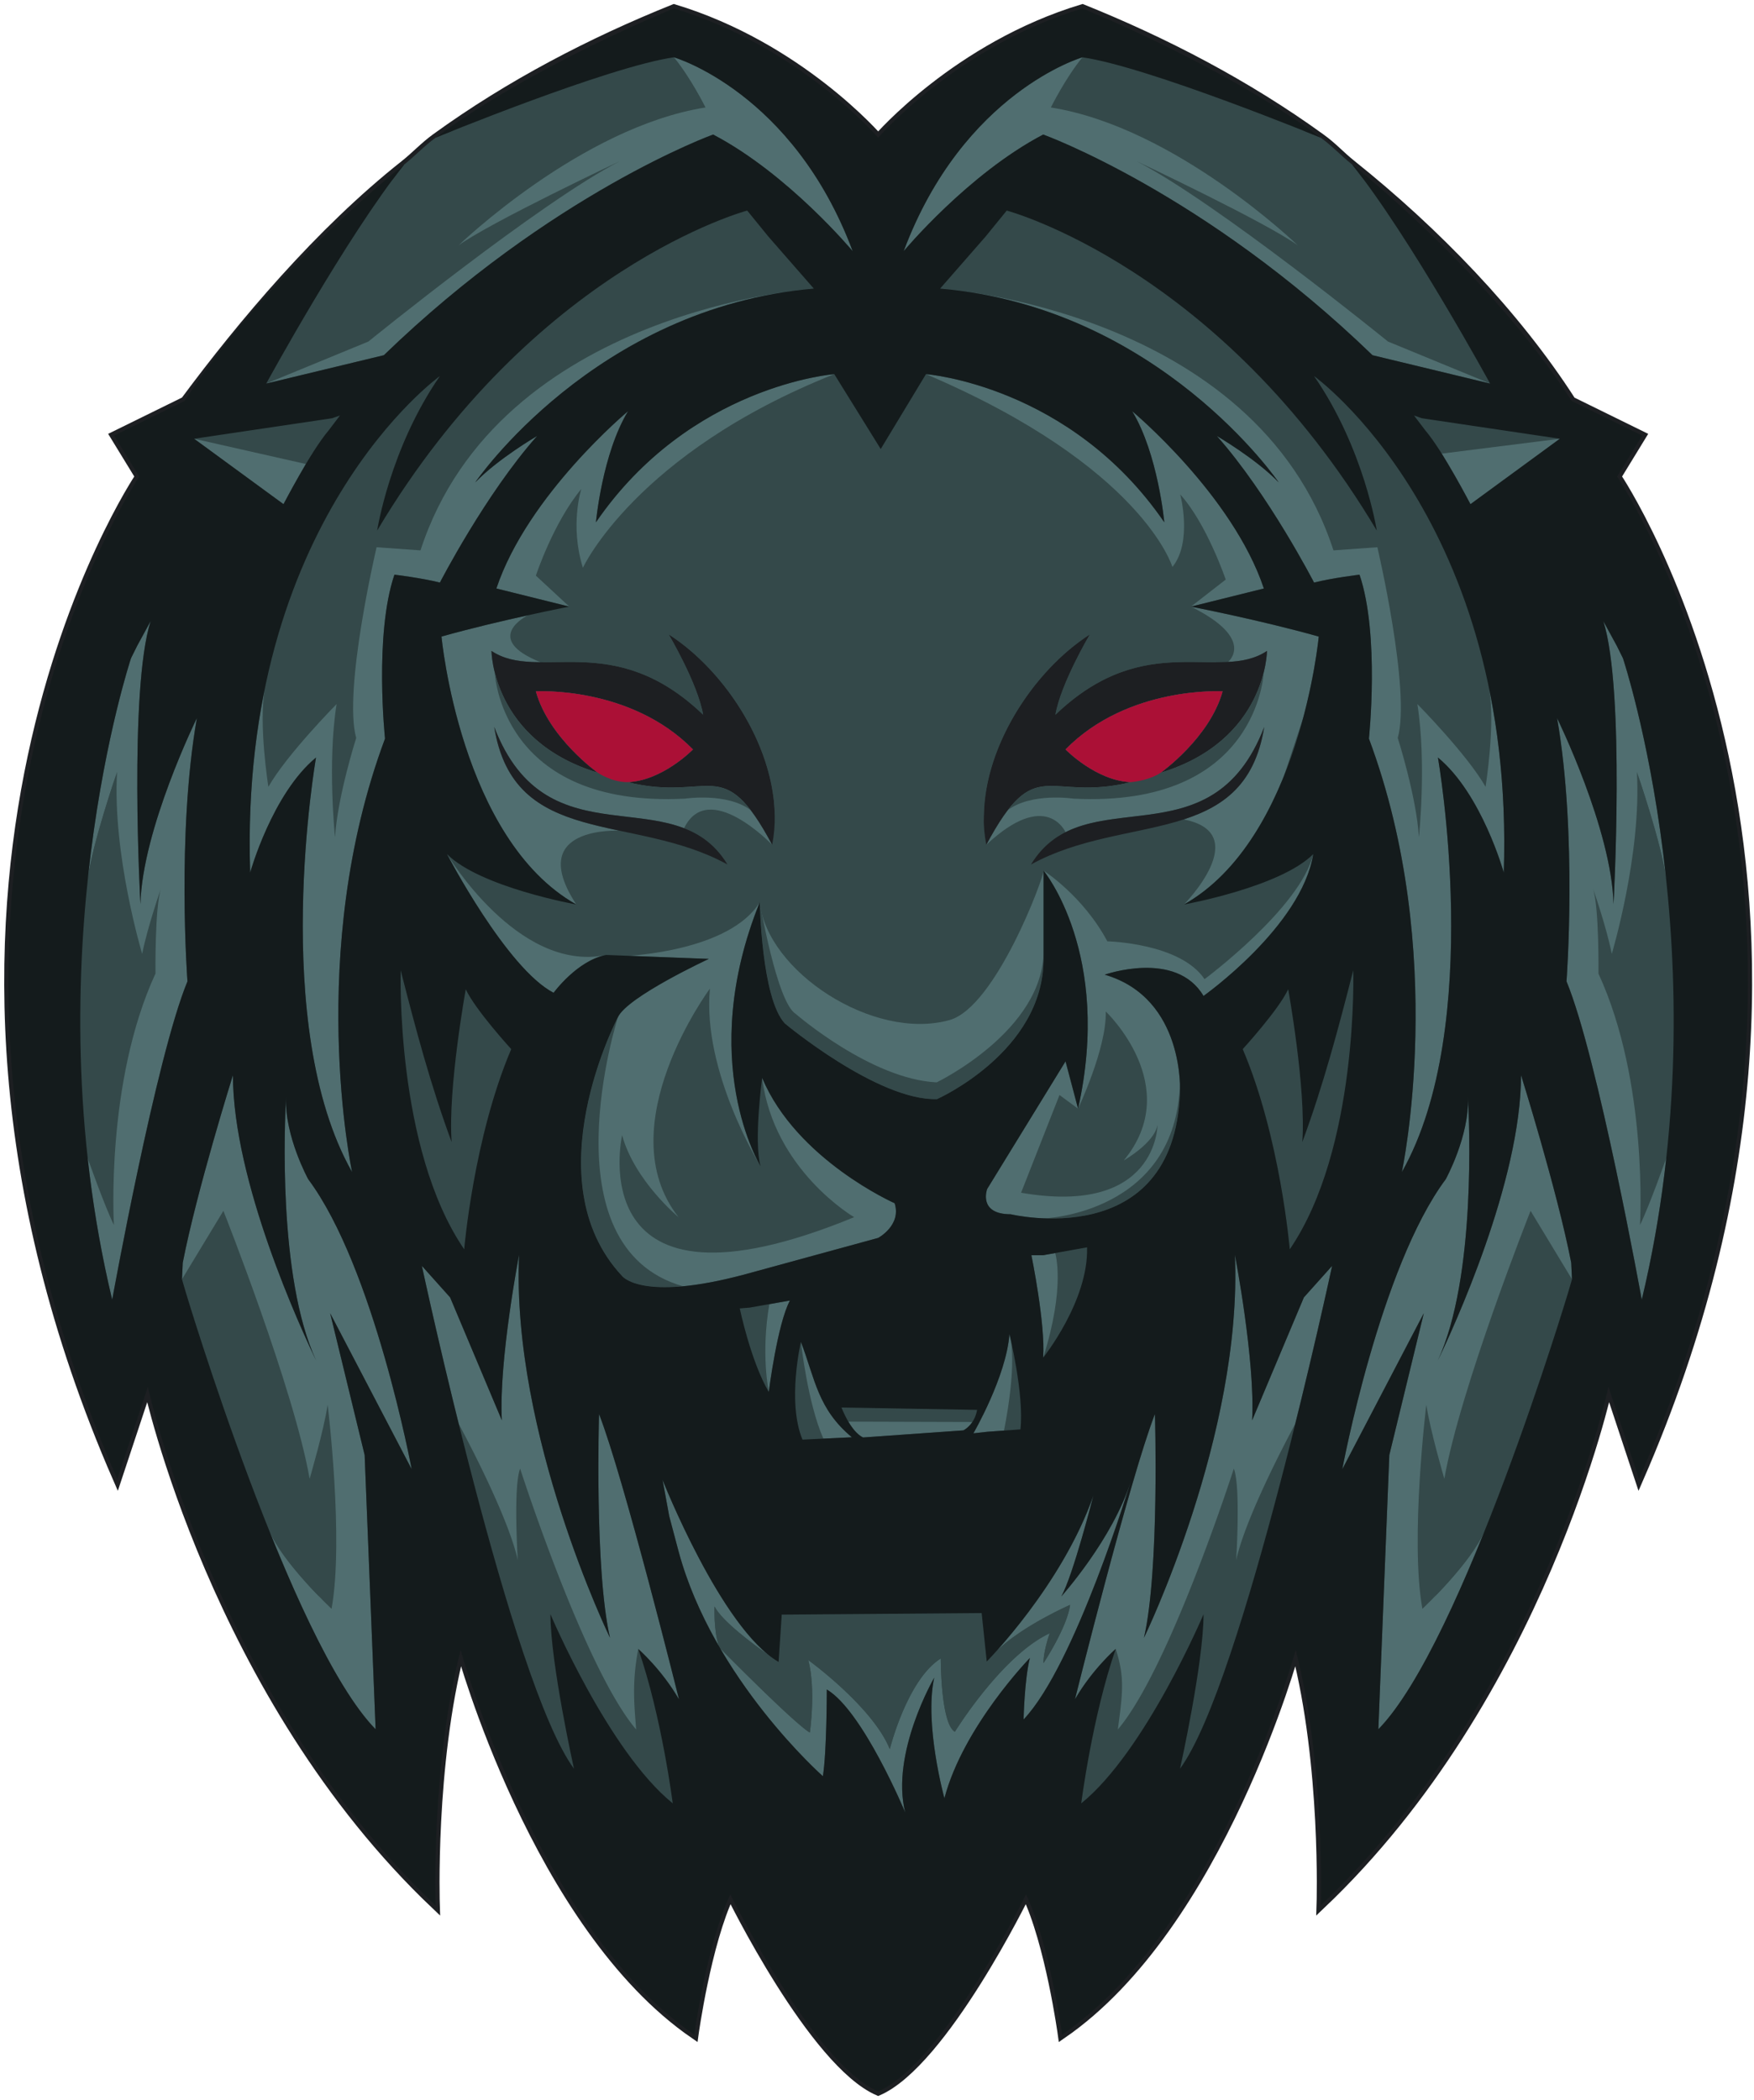 <svg xmlns="http://www.w3.org/2000/svg" width="208" height="249" fill="none" xmlns:v="https://vecta.io/nano"><style><![CDATA[.B{fill-opacity:.5}.C{fill:#34494a}.D{fill:#6c9497}]]></style><g fill-rule="evenodd"><path d="M21.905 47.541l-8.367 4.112 2.975 4.859s-33.097 48.97-2.603 118.875l3.625-10.935s7.903 36.634 34.119 61.494c0 0-.558-16.635 2.975-30.28 0 0 8.927 32.709 27.705 45.607 0 0 1.487-10.841 4.277-16.636 0 0 9.769 20 17.529 23.364 7.758-3.364 17.528-23.364 17.528-23.364 2.789 5.795 4.277 16.636 4.277 16.636 18.778-12.898 27.705-45.607 27.705-45.607 3.532 13.645 2.974 30.28 2.974 30.28 26.217-24.859 34.119-61.494 34.119-61.494l3.626 10.935c30.493-69.905-2.603-118.875-2.603-118.875l2.975-4.859-8.367-4.112c-6.666-10.367-16.169-20.147-26.031-28.036-1.508-1.206-2.156-2.046-3.719-3.178C147.823 9.961 138.104 4.917 128.363 1c-14.875 4.486-24.222 15.327-24.222 15.327S94.793 5.486 79.919 1c-9.777 3.931-19.443 8.939-28.262 15.327-1.377.997-2.384 2.121-3.719 3.178-10.068 7.969-19.233 18.866-26.032 28.036z" stroke="#1d1f22" class="C"/><g class="D B"><path d="M54.395 168.834c1.233 2.296 5.882 11.144 7.008 16.157 0 0-.558-8.691.279-10.841 0 0 7.624 23.738 13.759 30.934-.238-3.038-.508-5.533.246-9.559a26.11 26.11 0 0 0 4.834 5.981s-6.508-26.167-9.483-33.831c0 0-.558 18.505 1.302 26.541 0 0-11.714-24.111-10.785-45.419 0 0-2.417 12.523-2.045 19.626l-6.136-14.579-3.347-3.738a659.17 659.17 0 0 0 4.367 18.728m99.207 0c-1.233 2.296-5.882 11.144-7.008 16.157 0 0 .558-8.691-.279-10.841 0 0-7.624 23.738-13.759 30.934.625-4.552.802-6.258-.247-9.559 0 0-2.788 2.43-4.833 5.981 0 0 6.507-26.167 9.483-33.831 0 0 .558 18.505-1.302 26.541 0 0 11.714-24.111 10.785-45.419 0 0 2.417 12.523 2.045 19.626l6.136-14.579 3.347-3.738s-1.769 8.263-4.367 18.728m-57.57 36.614c-1.884-1.106-10.627-9.988-10.627-9.988 5.324 9.107 12.179 15.161 12.179 15.161.465-2.897.465-10.28.465-10.28 4.277 2.523 9.298 14.579 9.298 14.579-1.767-7.009 3.439-15.981 3.439-15.981-1.208 5.513 1.209 14.298 1.209 14.298 2.231-8.504 10.134-16.635 10.134-16.635-.651 2.617-.744 7.289-.744 7.289 6.137-6.448 12.737-28.317 12.737-28.317-2.138 6.916-8.274 13.738-8.274 13.738 1.394-2.43 3.811-11.963 3.811-11.963-2.907 8.333-9.001 15.665-11.518 18.464 3.112-3.05 8.758-5.506 8.758-5.506-.364 2.697-3.161 6.916-3.161 6.916 0-1.495.744-3.551.744-3.551-5.676 2.635-11.249 11.682-11.249 11.682-1.69-.967-1.673-8.692-1.673-8.692-3.997 2.523-6.042 10.748-6.042 10.748-2.046-5.047-9.669-10.56-9.669-10.56.929 3.55.186 8.597.186 8.597"/><path d="M85.256 195.202c-.643-1.787-.52-4.706-.52-4.706.858 1.724 4.587 4.484 6.481 5.811-6.415-5.041-12.645-20.826-12.645-20.826l.79 4.299 1.116 4.206c1.094 4.05 2.827 7.839 4.778 11.217M38.855 166.57s1.951 15.98.464 24.205c0 0-5.819-5.43-7.43-9.365 3.929 9.793 8.498 19.393 12.654 23.648l-1.301-32.522-4.09-16.822 9.669 18.505s-4.462-23.925-12.272-34.392c0 0-2.818-5.135-2.626-9.718-.161 2.857-1.004 21.341 3.565 31.217-1.82-3.787-9.864-21.236-9.864-33.835 0 0-4.277 13.645-5.95 22.242l-.093 1.963 4.911-8.115s8.367 21.12 10.227 31.774c0 0 1.674-5.701 2.138-8.784m130.284-.001s-1.953 15.98-.465 24.205c0 0 5.819-5.43 7.43-9.365-3.929 9.793-8.498 19.393-12.653 23.648l1.301-32.522 4.09-16.822-9.668 18.505s4.462-23.925 12.272-34.392c0 0 2.818-5.135 2.625-9.718.161 2.857 1.006 21.341-3.564 31.217 1.819-3.787 9.864-21.236 9.864-33.835 0 0 4.277 13.645 5.949 22.242l.093 1.963-4.911-8.115s-8.367 21.12-10.226 31.774c0 0-1.674-5.701-2.138-8.784m20.415-51.122s.092-7.85-.651-10.093c0 0 1.58 4.486 2.231 7.757 0 0 3.552-11.825 2.975-21.588 0 0 3.004 8.698 3.478 12.768-1.674-15.875-5.129-26.24-5.129-26.24l-.744-1.496-1.581-2.897c2.603 8.224 1.209 33.55 1.209 33.55-.22-8.878-6.694-22.055-6.694-22.055 2.418 13.831 1.116 31.214 1.116 31.214 3.719 8.971 8.924 37.755 8.924 37.755 1.369-5.717 2.306-11.341 2.905-16.782 0 0-2.044 5.777-3.113 7.917 0 0 1.023-16.915-4.927-29.812m-28.333-47.301c2.418 7.103 1.116 19.439 1.116 19.439 9.483 25.419 3.905 51.4 3.905 51.4 9.854-17.383 4.277-49.158 4.277-49.158 5.206 4.299 7.809 13.645 7.809 13.645.27-8.205-.433-15.458-1.739-21.817.766 4.235-.423 11.645-.423 11.645-2.177-3.831-8.088-9.813-8.088-9.813 1.116 7.009.185 15.795.185 15.795-.278-4.766-2.51-11.775-2.51-11.775 1.576-5.633-2.417-22.616-2.417-22.616l-5.206.374c-9.298-28.597-46.648-31.043-46.648-31.043 26.032 2.242 40.163 22.99 40.163 22.99-2.696-2.803-7.345-5.513-7.345-5.513 6.136 6.916 11.528 17.383 11.528 17.383 2.232-.561 5.393-.935 5.393-.935zM18.44 115.449s-.093-7.85.651-10.093c0 0-1.58 4.486-2.232 7.757 0 0-3.553-11.825-2.975-21.588 0 0-3.004 8.698-3.478 12.768 1.674-15.875 5.129-26.24 5.129-26.24l.744-1.496 1.58-2.897c-2.603 8.224-1.209 33.55-1.209 33.55.22-8.878 6.693-22.055 6.693-22.055-2.417 13.831-1.116 31.214-1.116 31.214-3.719 8.971-8.925 37.755-8.925 37.755-1.369-5.717-2.306-11.341-2.905-16.782 0 0 2.044 5.777 3.113 7.917 0 0-1.023-16.915 4.927-29.812m28.337-47.301c-2.417 7.103-1.116 19.439-1.116 19.439-9.483 25.419-3.905 51.4-3.905 51.4-9.854-17.383-4.277-49.158-4.277-49.158-5.206 4.299-7.809 13.645-7.809 13.645-.271-8.205.433-15.458 1.738-21.817-.764 4.235.423 11.645.423 11.645 2.177-3.831 8.089-9.813 8.089-9.813-1.116 7.009-.186 15.795-.186 15.795.279-4.766 2.51-11.775 2.51-11.775-1.576-5.633 2.417-22.616 2.417-22.616l5.206.374c9.297-28.597 46.647-31.043 46.647-31.043-26.032 2.242-40.162 22.99-40.162 22.99 2.696-2.803 7.345-5.513 7.345-5.513-6.136 6.916-11.528 17.383-11.528 17.383-2.231-.561-5.392-.935-5.392-.935m7.604-39.049c3.719-2.71 19.152-9.999 19.152-9.999C64.046 23.959 43.687 40.5 43.687 40.5l-12.112 4.985 13.946-3.364c19.895-19.252 39.047-26.167 39.047-26.167 8.925 4.673 16.548 13.831 16.548 13.831C94.051 10.907 79.92 6.795 79.92 6.795c2.02 2.462 3.744 5.949 3.744 5.949-14.782 2.337-29.285 16.354-29.285 16.354"/><path d="M153.903 29.098c-3.719-2.71-19.152-9.999-19.152-9.999 9.483 4.86 29.843 21.401 29.843 21.401l12.111 4.985-13.945-3.364c-19.896-19.252-39.047-26.167-39.047-26.167-8.925 4.673-16.549 13.831-16.549 13.831 7.066-18.878 21.197-22.989 21.197-22.989-2.02 2.462-3.744 5.949-3.744 5.949 14.782 2.337 29.285 16.354 29.285 16.354"/></g><path d="M31.574 45.485s16.201-20.965 28.473-27.04c0 0-7.995 3.738-10.598 4.393 0 0 19.289-12.741 30.47-16.043-7.809 1.122-28.262 9.533-28.262 9.533-1.377.997-2.384 2.121-3.719 3.178-6.88 8.598-16.363 25.98-16.363 25.98zm145.131 0s-16.201-20.965-28.473-27.04c0 0 7.995 3.738 10.598 4.393 0 0-19.288-12.741-30.469-16.043 7.81 1.122 28.263 9.533 28.263 9.533 1.376.997 2.383 2.121 3.719 3.178 6.88 8.598 16.362 25.98 16.362 25.98zm-54.443 57.027c6.334-10.417 21.329.142 27.659-16.308-2.318 14.429-16.522 10.165-27.659 16.308zm-5.299-2.337c-1.837-9.232 4.746-20.123 12.272-24.952 0 0-3.44 5.794-4.09 9.533 10.706-10.28 19.525-3.833 25.101-7.57 0 0-.047 10.607-12.597 14.439 0 0 5.795-4.107 7.337-9.647 0 0-11.196-.68-18.633 6.891 0 0 3.611 3.724 7.764 3.878-9.923 2.419-11.247-3.635-17.154 7.429zM58.608 86.204c6.329 16.45 21.325 5.891 27.659 16.308-11.135-6.143-25.34-1.879-27.659-16.308zm-6.253-10.719s2.231 24.018 15.99 31.774c0 0-11.435-2.055-15.34-5.981 0 0 7.066 13.552 12.644 16.448 0 0 2.789-3.832 6.229-4.486l12.179.468s-9.669 4.486-10.784 6.916c0 0-10.134 19.252.465 30.654 0 0 2.232 3.177 14.689-.187l15.713-4.299s2.788-1.495 1.952-4.112c0 0-11.621-5.14-15.712-14.859 0 0-1.023 7.57-.186 10.466 0 0-7.717-12.43-.094-31.308 0 0 .186 11.402 2.975 14.392 0 0 10.971 9.159 18.036 8.972 0 0 12.644-5.608 12.644-16.635v-10.467s8.182 9.906 4.09 28.224l-1.487-5.608-9.296 15.14s-1.116 2.99 2.789 2.99c0 0 19.337 4.673 20.081-14.391 0 0 .65-11.215-8.926-14.019 0 0 8.46-2.991 11.714 2.523 0 0 11.621-8.224 13.016-16.822-3.905 3.926-15.34 5.981-15.34 5.981 13.759-7.756 15.989-31.774 15.989-31.774-6.972-1.963-15.154-3.551-15.154-3.551l8.646-2.149c-3.719-11.121-15.619-21.027-15.619-21.027 3.069 5.047 3.812 13.177 3.812 13.177-11.156-16.261-28.262-17.569-28.262-17.569l-5.367 8.878-5.508-8.878S81.826 45.674 70.67 61.935c0 0 .744-8.131 3.812-13.177 0 0-11.899 9.906-15.618 21.027l8.646 2.149s-8.181 1.588-15.154 3.551h-.001zm26.938-.262c7.527 4.829 14.109 15.72 12.272 24.953-5.906-11.065-7.231-5.01-17.153-7.429 4.152-.155 7.763-3.878 7.763-3.878-7.438-7.57-18.633-6.891-18.633-6.891 1.541 5.54 7.337 9.647 7.337 9.647-12.55-3.832-12.597-14.439-12.597-14.439 5.576 3.737 14.395-2.711 25.101 7.57-.651-3.738-4.09-9.533-4.09-9.533h-.001zm37.118 116.053l-23.707.186-.371 5.608c-.371-.215-.743-.471-1.114-.762-1.895-1.328-5.623-4.088-6.481-5.812 0 0-.123 2.919.52 4.707l.15.257s8.742 8.882 10.627 9.988c0 0 .744-5.046-.186-8.597 0 0 7.623 5.514 9.669 10.56 0 0 2.045-8.224 6.042-10.748 0 0-.016 7.725 1.673 8.692 0 0 5.573-9.046 11.249-11.682 0 0-.744 2.056-.744 3.551 0 0 2.797-4.219 3.161-6.916 0 0-5.646 2.456-8.758 5.507-.701.779-1.125 1.208-1.125 1.208l-.603-5.747h-.001z" class="C"/><g class="D B"><path d="M58.609 86.204c4.961 12.893 15.246 9.195 22.511 12.008 2.885-5.935 10.447 1.963 10.447 1.963-5.906-11.065-7.231-5.01-17.153-7.429 4.152-.155 7.763-3.878 7.763-3.878-7.438-7.57-18.633-6.89-18.633-6.89 1.541 5.54 7.337 9.647 7.337 9.647-12.55-3.832-12.597-14.439-12.597-14.439 1.664 1.115 3.615 1.323 5.821 1.34-7.064-2.818-1.522-5.559-1.522-5.559-2.922.643-6.726 1.534-10.226 2.519 0 0 2.231 24.018 15.99 31.775-6.17-9.41 5.128-8.751 5.128-8.751-7.186-1.532-13.399-3.184-14.865-12.305m4.935-17.945s2.068-6.275 5.392-10.28c0 0-1.394 4.299.186 9.345 0 0 6.257-13.587 29.81-22.961 0 0-17.107 1.308-28.263 17.569 0 0 .744-8.131 3.812-13.177 0 0-11.9 9.906-15.618 21.027l8.646 2.149-3.965-3.674.001.001zm8.203 45.007c-10.385 2.035-18.742-11.989-18.742-11.989s7.066 13.551 12.644 16.448c0 0 2.719-3.735 6.098-4.459zm12.31.441s-9.669 4.486-10.785 6.916c0 0-10.134 19.252.465 30.654 0 0 2.232 3.177 14.689-.187l15.713-4.299s2.788-1.495 1.951-4.112c0 0-11.621-5.14-15.711-14.859 1.36 10.962 10.912 16.512 10.912 16.512-32.725 13.458-27.519-9.719-27.519-9.719 1.487 5.42 6.693 9.719 6.693 9.719-8.422-10.725 3.719-27.102 3.719-27.102-.93 9.906 6.008 21.056 6.008 21.056s-7.717-12.43-.094-31.308c-3.565 5.824-15.609 6.361-15.608 6.361l9.566.368h-.001zm42.304-15.032c7.289-3.681 18.354 1.054 23.558-12.472-1.086 6.761-4.782 9.418-9.549 10.965 8.404 1.621.024 10.091.024 10.091 5.71-3.219 9.435-9.238 11.838-15.178l2.314-6.987c1.45-5.433 1.838-9.609 1.838-9.609-6.973-1.963-15.154-3.551-15.154-3.551 7.777 3.862 4.394 6.559 4.394 6.559 1.719-.091 3.266-.398 4.621-1.306 0 0-.047 10.607-12.597 14.439 0 0 5.795-4.107 7.337-9.647 0 0-11.196-.68-18.633 6.89 0 0 3.611 3.724 7.763 3.878-9.922 2.419-11.246-3.635-17.153 7.429 7.123-6.68 9.398-1.499 9.398-1.499m-2.607 4.563s8.182 9.906 4.09 28.224l-1.487-5.608-9.296 15.139s-1.116 2.991 2.788 2.991c0 0 19.338 4.673 20.081-14.392 0 0 .651-11.214-8.925-14.018 0 0 8.46-2.991 11.714 2.523 0 0 11.621-8.224 13.015-16.822-1.519 6.385-12.891 14.829-12.891 14.829-2.881-4.299-11.528-4.486-11.528-4.486-2.88-5.4-7.562-8.38-7.562-8.38m4.09 28.224s3.408-7.165 3.284-11.526c0 0 9.391 8.878 2.138 17.663 0 0 3.626-2.056 3.998-4.205 0 0 0 10.84-16.177 8.036l4.556-11.588 2.2 1.62h.001z"/><path d="M139.962 58.632c3.147 3.485 5.392 10.094 5.392 10.094l-4.123 3.208 8.646-2.149c-3.719-11.121-15.619-21.027-15.619-21.027 3.068 5.047 3.812 13.177 3.812 13.177-11.156-16.261-28.262-17.569-28.262-17.569 25.721 10.965 29.224 22.867 29.224 22.867 2.417-2.991.929-8.598.929-8.598"/></g><path d="M129.236 75.223s-3.439 5.794-4.09 9.533c10.706-10.28 19.525-3.833 25.101-7.57 0 0-.047 10.607-12.597 14.439 0 0 5.796-4.107 7.337-9.647 0 0-11.195-.68-18.632 6.89 0 0 3.61 3.724 7.763 3.878-9.923 2.419-11.247-3.635-17.154 7.429-1.837-9.232 4.746-20.123 12.272-24.953zm20.684 10.981c-2.317 14.429-16.522 10.165-27.658 16.308 6.333-10.417 21.328.142 27.658-16.308zM79.294 75.223s3.44 5.794 4.09 9.533c-10.706-10.28-19.525-3.833-25.101-7.57 0 0 .047 10.607 12.597 14.439 0 0-5.795-4.107-7.337-9.647 0 0 11.195-.68 18.633 6.89 0 0-3.611 3.724-7.763 3.878 9.922 2.419 11.247-3.635 17.153 7.429 1.837-9.232-4.746-20.123-12.272-24.953M58.609 86.204c2.318 14.429 16.523 10.165 27.659 16.308-6.334-10.417-21.329.142-27.659-16.308z" fill="#1d1f22"/><path d="M93.676 154.217l-4.788.841-1.162.093s1.301 6.261 3.439 9.906c0 0 1.023-8.084 2.51-10.841m1.302 4.908s-1.673 7.102.186 11.588l5.857-.28c-4.063-3.388-4.346-6.872-6.043-11.308zm20.894 8.06l-13.248-.234-2.836-.046s1.069 2.851 2.556 3.551l11.9-.841s1.301-.607 1.627-2.43m3.838-8.995c-.373 5.046-4.276 11.775-4.276 11.775l1.672-.187 3.905-.28c.465-4.111-1.301-11.308-1.301-11.308zm2.603-9.345s1.673 8.131 1.394 12.149c0 0 5.392-6.728 5.206-13.084l-5.206.935h-1.394zM63.544 81.977c1.541 5.54 7.337 9.647 7.337 9.647-8.646-2.639-11.358-8.494-12.208-11.882 0 0 .625 16.08 22.566 14.96 0 0 4.98-.749 7.788 1.368-4.011-5.237-6.28-1.292-14.612-3.324 4.152-.155 7.763-3.878 7.763-3.878-7.438-7.57-18.633-6.89-18.633-6.89m81.441-.001c-1.541 5.54-7.337 9.647-7.337 9.647 8.646-2.639 11.358-8.494 12.208-11.882 0 0-.625 16.08-22.565 14.96 0 0-4.981-.749-7.788 1.368 4.011-5.237 6.28-1.292 14.613-3.324-4.153-.155-7.763-3.878-7.763-3.878 7.437-7.57 18.632-6.89 18.632-6.89z" class="C"/><path d="M123.755 103.241c0 .882-5.691 16.184-11.148 17.716-9.018 2.532-21.684-5.779-22.507-13.978 0 0 .186 11.402 2.975 14.392 0 0 10.97 9.158 18.036 8.972 0 0 12.644-5.608 12.644-16.635v-10.467z" class="B D"/><g class="C"><path d="M111.08 128.346c-7.81-.374-16.735-8.131-16.735-8.131-2.231-1.402-4.246-13.236-4.246-13.236s.186 11.402 2.975 14.392c0 0 10.97 9.159 18.036 8.972 0 0 12.644-5.608 12.644-16.635v-.97c0 9.497-12.674 15.607-12.674 15.607m-30.077 24.183c-16.41-4.694-7.729-31.904-7.729-31.904s-10.134 19.252.465 30.653c0 0 1.273 1.814 7.265 1.251m58.916-24.171c-.351 15.526-16.053 16.119-16.053 16.119 5.708.214 15.538-1.394 16.064-14.88 0 0 .028-.469-.012-1.239m-49.528 16.249l-2.882-4.631c-2.156-3.465-4.106-7.955-5.308-12.326 0 0-2.269 6.722.66 10.928 0 0-1.084-.686-2.13-2.032.241 5.266 2.81 9.63 9.661 8.061m34.699-5.391l2.207-3.548c1.652-2.654 3.146-6.095 4.066-9.443 0 0 1.738 5.15-.505 8.372 0 0 .829-.525 1.632-1.557-.185 4.034-2.153 7.377-7.401 6.176m-41.705-54.46c-.651-3.739-4.09-9.533-4.09-9.533 6.832 4.384 12.885 13.761 12.572 22.36.37-5.787-.453-19.751-15.792-26.109 0 0 3.068 4.673 4.09 8.598 0 0-5.134-3.747-16.06-1.547 5.186.039 11.769-.984 19.281 6.229m41.783.002c.651-3.739 4.091-9.533 4.091-9.533-6.832 4.384-12.886 13.761-12.571 22.36-.37-5.787.453-19.751 15.792-26.109 0 0-3.068 4.673-4.09 8.598 0 0 5.134-3.747 16.06-1.547-5.186.039-11.768-.984-19.281 6.229m-80.441-21.84C62.936 36.688 87.044 29.98 87.044 29.98l9.468 4.241-5.392-6.168-2.51-3.084s-25.288 6.728-43.88 37.943"/><path d="M44.728 62.913s1.488-9.719 7.438-18.317c0 0-15.355 10.992-20.727 36.897.726-3.201 5.866-10.018 5.866-10.018-1.023 5.608-.372 8.785-.372 8.785 1.313-7.929 6.415-22.43 6.415-22.43-.651 2.242 1.381 5.083 1.381 5.083m-34.328 74.43s.1-10.394 3.01-18.3c0 0-2.045 1.029-2.417 2.43 0 0 .29-22.244 2.892-29.947 0 0-3.004 8.698-3.478 12.768-.993 9.416-1.359 20.77-.007 33.05m15.139 11.838l-3.961 2.514.465 1.588s4.28 14.257 9.845 28.127c1.107 2.699 4.18 6.091 6.009 7.963-2.703-3.266-7.988-20.752-7.988-20.752 2.51 3.364 5.299 9.906 5.299 9.906-2.194-10.332-9.669-29.345-9.669-29.345m137.726-86.27s-1.487-9.719-7.438-18.317c0 0 15.355 10.992 20.727 36.897-.726-3.201-5.865-10.018-5.865-10.018 1.023 5.608.373 8.785.373 8.785-1.314-7.929-6.415-22.43-6.415-22.43.65 2.242-1.381 5.083-1.381 5.083m34.328 74.43s-.1-10.394-3.01-18.3c0 0 2.045 1.029 2.418 2.43 0 0-.291-22.244-2.893-29.947 0 0 3.004 8.698 3.478 12.768.993 9.416 1.359 20.77.007 33.05m-15.14 11.838l3.962 2.514-.465 1.588s-4.28 14.257-9.845 28.127c-1.107 2.699-4.181 6.091-6.009 7.963 2.702-3.266 7.988-20.752 7.988-20.752-2.511 3.364-5.299 9.906-5.299 9.906 2.193-10.332 9.668-29.345 9.668-29.345"/></g><path d="M36.271 55.023L23.02 52.027l10.598 7.757 2.653-4.761zm134.698-1.233l3.408 5.994 10.598-7.757-14.006 1.764v-.001zM91.234 154.646c-1.027 5.902-.068 10.411-.068 10.411s1.023-8.084 2.51-10.841l-2.442.43zm3.743 4.478s.798 7.28 2.665 11.469l3.378-.162c-4.063-3.388-4.346-6.872-6.042-11.308m24.73-.934c-.373 5.046-4.276 11.775-4.276 11.775l1.672-.187 1.953-.14s1.502-7.088.784-10.875l-.133-.573zm2.603-9.345s1.673 8.131 1.394 12.149c2.696-8.504 1.424-12.405 1.424-12.405l-1.424.256h-1.394zm-7.006 19.779l-14.702-.043c.445.754 1.048 1.548 1.741 1.875l11.899-.841s.579-.27 1.061-.99" class="D B"/><path d="M115.43 169.964s3.905-6.729 4.276-11.775c0 0 1.767 7.196 1.302 11.308l-3.905.28-1.673.187zm-20.267.747c-1.859-4.486-.186-11.588-.186-11.588 1.697 4.435 1.98 7.919 6.043 11.308l-5.857.28zm4.625-3.808l2.836.046 13.248.234c-.325 1.822-1.627 2.43-1.627 2.43l-11.899.841c-1.488-.701-2.558-3.551-2.558-3.551zm85.978-50.533s1.302-17.383-1.116-31.214c0 0 6.475 13.177 6.693 22.055 0 0 1.395-25.326-1.208-33.55l1.581 2.897.743 1.496s11.9 35.7 2.231 76.073c0 0-5.206-28.785-8.924-37.756zm-93.434 80.7l.371-5.608 23.707-.186.604 5.747s8.925-9.019 12.644-19.673c0 0-2.417 9.533-3.811 11.963 0 0 6.136-6.823 8.274-13.738 0 0-6.601 21.869-12.737 28.317 0 0 .093-4.672.744-7.289 0 0-7.902 8.131-10.134 16.636 0 0-2.418-8.786-1.209-14.299 0 0-5.206 8.972-3.439 15.981 0 0-5.021-12.056-9.298-14.579 0 0 0 7.383-.465 10.28 0 0-13.016-11.495-17.107-26.635l-1.116-4.206-.79-4.299s6.973 17.664 13.759 21.589l.002-.001zM23.347 85.156c-2.417 13.831-1.116 31.214-1.116 31.214-3.719 8.971-8.925 37.755-8.925 37.755-9.669-40.372 2.231-76.073 2.231-76.073l.744-1.496 1.58-2.897c-2.603 8.224-1.209 33.55-1.209 33.55.22-8.878 6.693-22.055 6.693-22.055l.002.001zM40.313 49.27l-1.348 1.776c-2.138 2.523-5.346 8.738-5.346 8.738L23.02 52.027l16.363-2.43.929-.327zm128.719 1.776l-1.349-1.776.93.327 16.362 2.43-10.598 7.757s-3.206-6.215-5.345-8.738zm-9.855 123.174s4.463-23.925 12.272-34.391c0 0 2.818-5.136 2.626-9.719.161 2.858 1.005 21.341-3.565 31.217 1.82-3.787 9.864-21.236 9.864-33.834 0 0 4.277 13.644 5.95 22.241l.093 1.963-.465 1.588s-12.459 41.494-22.499 51.774l1.302-32.522 4.09-16.822-9.668 18.505zM27.622 127.492c0 12.598 8.044 30.047 9.864 33.834-4.569-9.876-3.726-28.359-3.565-31.217-.192 4.583 2.626 9.719 2.626 9.719 7.809 10.466 12.272 34.391 12.272 34.391l-9.669-18.505 4.09 16.822 1.302 32.522c-10.04-10.28-22.498-51.774-22.498-51.774l-.465-1.588.093-1.963c1.673-8.597 5.951-22.241 5.951-22.241zm6.3 2.617l.023-.375-.023.375zm93.553 71.398s6.508-26.167 9.483-33.831c0 0 .558 18.505-1.301 26.541 0 0 11.714-24.111 10.784-45.419 0 0 2.418 12.523 2.046 19.626l6.136-14.579 3.347-3.738s-10.598 49.531-18.036 59.624c0 0 2.789-12.523 2.789-18.317 0 0-6.88 16.261-14.504 22.43 0 0 1.302-10.281 4.09-18.317 0 0-2.788 2.429-4.834 5.98zm46.6-71.398l-.023-.375c.01.125.018.249.023.375zM55.233 117.303c1.116 2.43 5.392 7.102 5.392 7.102-4.463 10.467-5.578 23.738-5.578 23.738-8.181-11.963-7.531-33.083-7.531-33.083 1.774 6.94 3.545 13.62 6.043 20.373-.465-6.355 1.675-18.13 1.675-18.13zm15.805 50.372c2.975 7.664 9.483 33.831 9.483 33.831-2.045-3.551-4.834-5.981-4.834-5.981 2.789 8.036 4.09 18.317 4.09 18.317-7.624-6.169-14.502-22.43-14.502-22.43 0 5.794 2.789 18.317 2.789 18.317-7.437-10.094-18.036-59.624-18.036-59.624l3.347 3.738 6.136 14.579c-.372-7.103 2.045-19.626 2.045-19.626-.929 21.308 10.785 45.419 10.785 45.419-1.86-8.036-1.302-26.541-1.302-26.541l-.001.001zm16.687-12.523l1.162-.094 4.788-.841c-1.487 2.758-2.51 10.841-2.51 10.841-2.138-3.645-3.439-9.906-3.439-9.906zm35.979 5.84c.279-4.018-1.395-12.149-1.395-12.149h1.395l5.206-.935c.185 6.356-5.206 13.084-5.206 13.084zM101.114 29.784s-7.623-9.158-16.548-13.831c0 0-19.152 6.916-39.047 26.167l-13.946 3.364s9.483-17.383 16.363-25.98c0 0-16.176 12.71-26.032 28.036l-8.367 4.112 2.975 4.859s-33.097 48.97-2.603 118.875l3.625-10.935s7.903 36.634 34.119 61.494c0 0-.558-16.635 2.975-30.28 0 0 8.927 32.709 27.705 45.607 0 0 1.487-10.841 4.277-16.636 0 0 9.769 20 17.529 23.364 7.758-3.364 17.528-23.364 17.528-23.364 2.789 5.795 4.277 16.636 4.277 16.636 18.778-12.898 27.705-45.607 27.705-45.607 3.532 13.645 2.974 30.28 2.974 30.28 26.217-24.859 34.119-61.494 34.119-61.494l3.626 10.935c30.493-69.905-2.603-118.875-2.603-118.875l2.975-4.859-8.367-4.112c-9.855-15.327-26.031-28.036-26.031-28.036 6.88 8.598 16.362 25.98 16.362 25.98l-13.946-3.364c-19.895-19.252-39.047-26.167-39.047-26.167-8.925 4.672-16.548 13.831-16.548 13.831 7.065-18.878 21.197-22.989 21.197-22.989 7.809 1.122 28.262 9.533 28.262 9.533C145.096 7.729 128.362 1 128.362 1c-14.875 4.486-24.222 15.327-24.222 15.327S94.792 5.486 79.918 1c0 0-16.734 6.729-28.262 15.327 0 0 20.453-8.411 28.262-9.533 0 0 14.131 4.113 21.197 22.989zm-4.603 4.438c-26.032 2.242-40.162 22.989-40.162 22.989 2.696-2.803 7.345-5.513 7.345-5.513-6.136 6.916-11.528 17.383-11.528 17.383-2.231-.561-5.392-.935-5.392-.935-2.417 7.103-1.116 19.439-1.116 19.439-9.483 25.419-3.905 51.4-3.905 51.4-9.854-17.383-4.277-49.158-4.277-49.158-5.206 4.299-7.809 13.645-7.809 13.645-1.377-41.784 22.498-58.877 22.498-58.877-5.95 8.598-7.438 18.317-7.438 18.317 18.594-31.214 43.881-37.943 43.881-37.943l2.51 3.084 5.392 6.169zm59.318 34.859s-5.393-10.467-11.528-17.383c0 0 4.648 2.71 7.345 5.513 0 0-14.132-20.747-40.163-22.989l5.391-6.168 2.511-3.084s25.288 6.728 43.881 37.943c0 0-1.488-9.719-7.438-18.317 0 0 23.875 17.093 22.498 58.877 0 0-2.603-9.345-7.809-13.645 0 0 5.577 31.775-4.277 49.158 0 0 5.578-25.981-3.905-51.4 0 0 1.302-12.336-1.115-19.439 0 0-3.161.374-5.393.935l.002-.001zm-2.882 79.062s-1.116-13.271-5.578-23.738c0 0 4.277-4.672 5.392-7.102 0 0 2.138 11.775 1.673 18.13 2.498-6.753 4.268-13.433 6.043-20.373 0 0 .652 21.12-7.53 33.083zM70.67 61.934c11.156-16.261 28.263-17.569 28.263-17.569l5.508 8.879 5.366-8.879s17.107 1.308 28.262 17.569c0 0-.743-8.131-3.811-13.177 0 0 11.9 9.906 15.618 21.027l-8.646 2.149s8.182 1.588 15.155 3.551c0 0-2.231 24.018-15.99 31.774 0 0 11.435-2.056 15.34-5.981-1.394 8.598-13.015 16.822-13.015 16.822-3.254-5.513-11.714-2.523-11.714-2.523 9.576 2.803 8.925 14.018 8.925 14.018-.744 19.065-20.081 14.392-20.081 14.392-3.905 0-2.789-2.991-2.789-2.991l9.297-15.139 1.487 5.608c4.09-18.317-4.091-28.224-4.091-28.224v10.467c0 11.027-12.644 16.635-12.644 16.635-7.065.187-18.035-8.972-18.035-8.972-2.789-2.991-2.975-14.392-2.975-14.392-7.623 18.878.094 31.308.094 31.308-.836-2.897.186-10.466.186-10.466 4.09 9.719 15.711 14.859 15.711 14.859.836 2.617-1.951 4.112-1.951 4.112l-15.714 4.299c-12.457 3.364-14.689.187-14.689.187-10.599-11.402-.465-30.654-.465-30.654 1.116-2.43 10.785-6.916 10.785-6.916l-12.179-.468c-3.439.654-6.229 4.486-6.229 4.486-5.577-2.898-12.644-16.448-12.644-16.448 3.905 3.925 15.34 5.981 15.34 5.981-13.759-7.757-15.99-31.774-15.99-31.774 6.973-1.962 15.154-3.551 15.154-3.551l-8.646-2.149c3.719-11.121 15.618-21.027 15.618-21.027-3.068 5.047-3.811 13.177-3.811 13.177z" fill="#141b1c"/><path d="M63.544 81.977c1.541 5.54 7.337 9.647 7.337 9.647s1.619 1.122 3.533 1.122c4.152-.155 7.763-3.878 7.763-3.878-7.438-7.57-18.634-6.89-18.634-6.89zm81.442 0c-1.542 5.54-7.337 9.647-7.337 9.647s-1.149.876-3.532 1.122c-4.153-.155-7.763-3.878-7.763-3.878 7.436-7.57 18.632-6.89 18.632-6.89z" fill="#ab1036"/></g></svg>